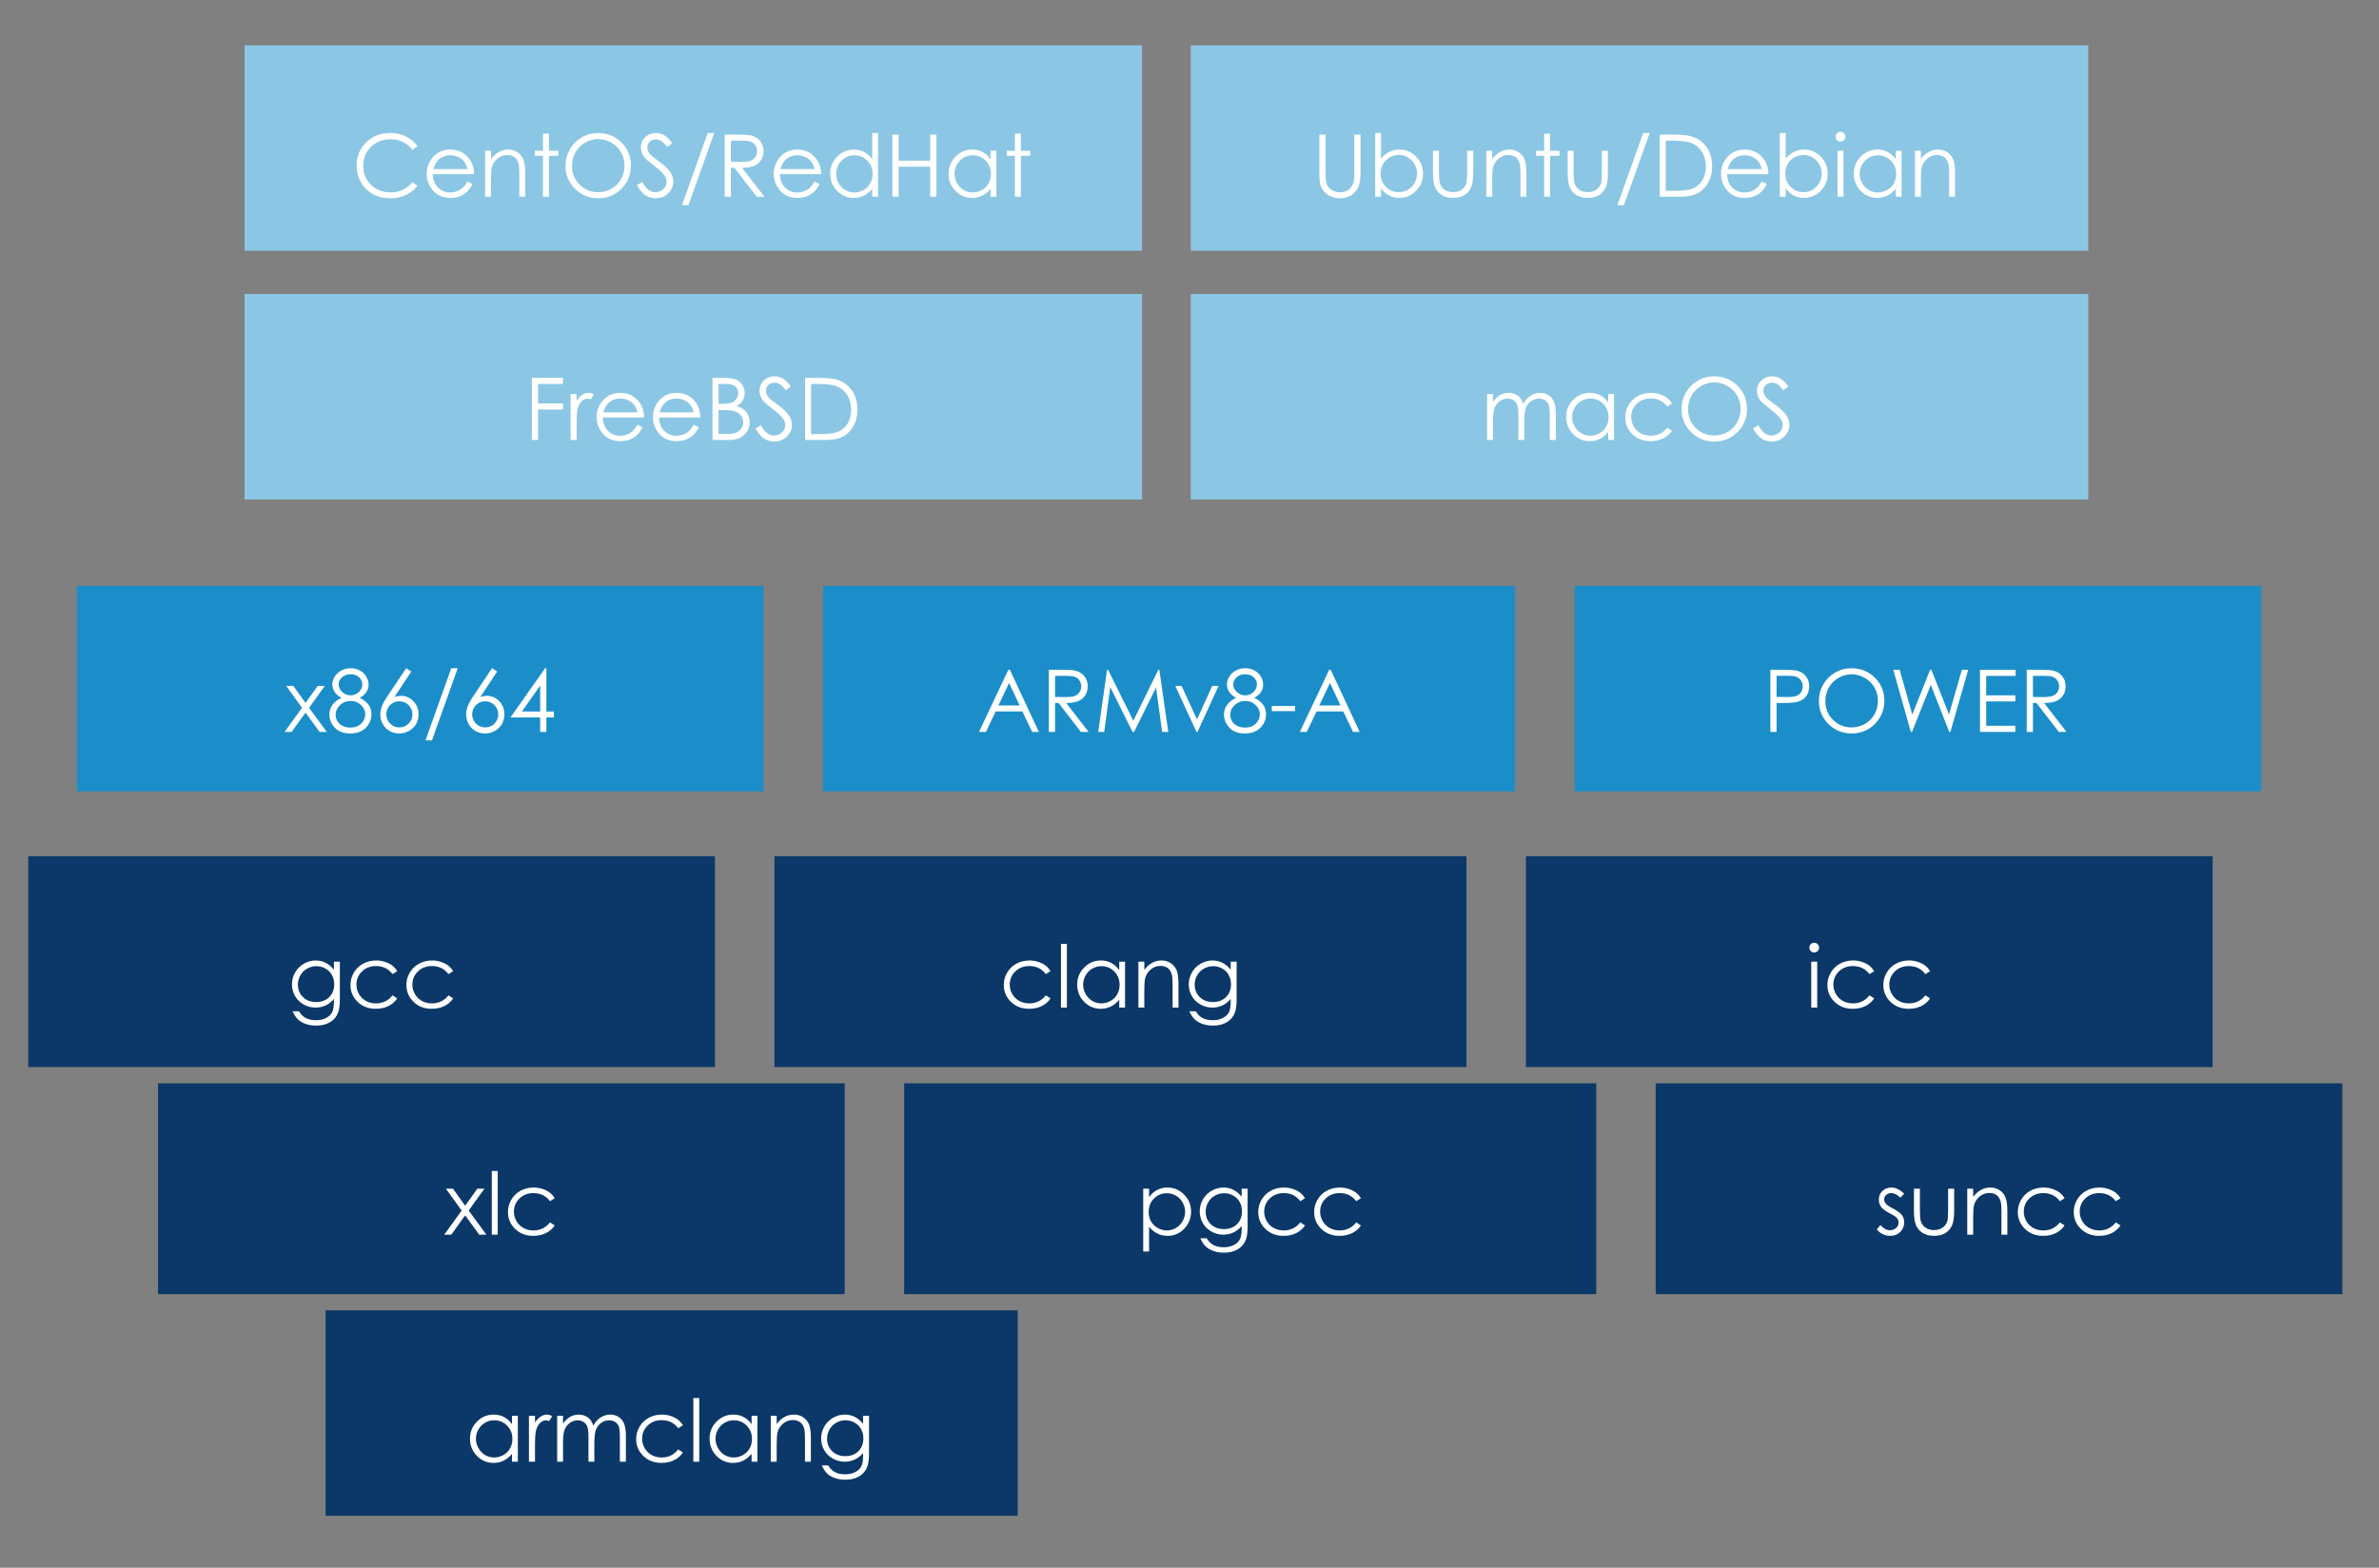 <?xml version="1.0" encoding="UTF-8" standalone="no"?>
<svg
   xmlns:dc="http://purl.org/dc/elements/1.1/"
   xmlns:cc="http://creativecommons.org/ns#"
   xmlns:rdf="http://www.w3.org/1999/02/22-rdf-syntax-ns#"
   xmlns:svg="http://www.w3.org/2000/svg"
   xmlns="http://www.w3.org/2000/svg"
   xmlns:sodipodi="http://sodipodi.sourceforge.net/DTD/sodipodi-0.dtd"
   xmlns:inkscape="http://www.inkscape.org/namespaces/inkscape"
   sodipodi:docname="support2.svg"
   inkscape:version="1.0 (4035a4fb49, 2020-05-01)"
   id="svg8"
   version="1.1"
   viewBox="0 0 440 290"
   height="290mm"
   width="440mm">
  <rect x="0" y="0" width="440" height="290" fill="#808080" stroke="none"/>
  <defs
     id="defs2">
    <clipPath
       id="clip0">
      <rect
         x="17"
         y="15"
         width="1105"
         height="874"
         id="rect833" />
    </clipPath>
    <clipPath
       id="clip0-5">
      <rect
         id="rect1455"
         height="386"
         width="526"
         y="35"
         x="689" />
    </clipPath>
    <clipPath
       id="clip0-4">
      <rect
         id="rect1690"
         height="386"
         width="526"
         y="35"
         x="689" />
    </clipPath>
    <clipPath
       id="clip0-7">
      <rect
         id="rect2160"
         height="386"
         width="526"
         y="35"
         x="689" />
    </clipPath>
    <clipPath
       id="clip0-3">
      <rect
         id="rect2771"
         height="386"
         width="526"
         y="35"
         x="689" />
    </clipPath>
  </defs>
  <sodipodi:namedview
     inkscape:window-maximized="1"
     inkscape:window-y="2149"
     inkscape:window-x="-11"
     inkscape:window-height="2066"
     inkscape:window-width="3840"
     showgrid="false"
     inkscape:document-rotation="0"
     inkscape:current-layer="layer1"
     inkscape:document-units="mm"
     inkscape:cy="1668.3493"
     inkscape:cx="602.53175"
     inkscape:zoom="0.35"
     inkscape:pageshadow="2"
     inkscape:pageopacity="0.0"
     borderopacity="1.0"
     bordercolor="#666666"
     pagecolor="#ffffff"
     id="base" />
  <g
     id="layer1"
     inkscape:groupmode="layer"
     inkscape:label="Layer 1">
    <path
       d="m 14.226,108.387 h 127 v 38 h -127 z"
       style="fill:#1b8ec9;stroke-width:1"
       id="rect1560" />
    <path
       d="m 52.944,126.887 h 1.312 l 2.25,3.148 2.25,-3.148 h 1.312 l -2.906,4.039 3.273,4.461 h -1.328 l -2.602,-3.57 -2.562,3.57 h -1.305 l 3.219,-4.461 z"
       style="font-weight:400;font-size:16px;font-family:'Century Gothic', 'Century Gothic_MSFontService', sans-serif;fill:#ffffff;stroke-width:1"
       id="path1684" />
    <path
       d="m 66.53,129.082 q 1.164,0.578 1.664,1.32 0.508,0.742 0.508,1.688 0,1.328 -0.867,2.344 -1.062,1.242 -3.039,1.242 -1.906,0 -2.891,-1.086 -0.984,-1.094 -0.984,-2.406 0,-0.961 0.516,-1.727 0.516,-0.773 1.719,-1.375 -0.844,-0.438 -1.266,-1.086 -0.422,-0.648 -0.422,-1.391 0,-0.75 0.445,-1.461 0.453,-0.719 1.242,-1.125 0.797,-0.414 1.719,-0.414 0.898,0 1.664,0.414 0.766,0.414 1.195,1.125 0.438,0.711 0.438,1.492 0,0.781 -0.414,1.391 -0.406,0.609 -1.227,1.055 z m -1.711,-4.359 q -0.945,0 -1.57,0.562 -0.617,0.555 -0.617,1.328 0,0.766 0.664,1.391 0.672,0.617 1.562,0.617 0.57,0 1.078,-0.281 0.508,-0.281 0.789,-0.766 0.289,-0.492 0.289,-0.984 0,-0.695 -0.563,-1.281 -0.562,-0.586 -1.633,-0.586 z m 0.055,4.938 q -1.188,0 -1.992,0.773 -0.805,0.766 -0.805,1.789 0,0.633 0.344,1.195 0.344,0.562 0.961,0.867 0.617,0.305 1.43,0.305 1.258,0 2,-0.742 0.742,-0.742 0.742,-1.734 0,-0.961 -0.789,-1.703 -0.781,-0.75 -1.891,-0.75 z"
       style="font-weight:400;font-size:16px;font-family:'Century Gothic', 'Century Gothic_MSFontService', sans-serif;fill:#ffffff;stroke-width:1"
       id="path1686" />
    <path
       d="m 75.124,123.606 0.945,0.617 -3.102,4.703 q 0.625,-0.211 1.172,-0.211 1.367,0 2.32,0.992 0.953,0.984 0.953,2.43 0,0.992 -0.461,1.797 -0.461,0.797 -1.312,1.273 -0.844,0.469 -1.82,0.469 -0.945,0 -1.758,-0.453 -0.805,-0.461 -1.266,-1.289 -0.461,-0.828 -0.461,-1.773 0,-0.703 0.281,-1.477 0.289,-0.781 1.023,-1.875 z m -1.258,6.117 q -1,0 -1.711,0.711 -0.703,0.703 -0.703,1.711 0,1 0.703,1.711 0.711,0.703 1.711,0.703 1,0 1.703,-0.703 0.711,-0.711 0.711,-1.711 0,-1.008 -0.711,-1.711 -0.703,-0.711 -1.703,-0.711 z"
       style="font-weight:400;font-size:16px;font-family:'Century Gothic', 'Century Gothic_MSFontService', sans-serif;fill:#ffffff;stroke-width:1"
       id="path1688" />
    <path
       d="m 84.663,123.606 -4.773,13.344 h -1.195 l 4.766,-13.344 z"
       style="font-weight:400;font-size:16px;font-family:'Century Gothic', 'Century Gothic_MSFontService', sans-serif;fill:#ffffff;stroke-width:1"
       id="path1690" />
    <path
       d="m 90.999,123.606 0.945,0.617 -3.102,4.703 q 0.625,-0.211 1.172,-0.211 1.367,0 2.32,0.992 0.953,0.984 0.953,2.43 0,0.992 -0.461,1.797 -0.461,0.797 -1.312,1.273 -0.844,0.469 -1.82,0.469 -0.945,0 -1.758,-0.453 -0.805,-0.461 -1.266,-1.289 -0.461,-0.828 -0.461,-1.773 0,-0.703 0.281,-1.477 0.289,-0.781 1.023,-1.875 z m -1.258,6.117 q -1,0 -1.711,0.711 -0.703,0.703 -0.703,1.711 0,1 0.703,1.711 0.711,0.703 1.711,0.703 1,0 1.703,-0.703 0.711,-0.711 0.711,-1.711 0,-1.008 -0.711,-1.711 -0.703,-0.711 -1.703,-0.711 z"
       style="font-weight:400;font-size:16px;font-family:'Century Gothic', 'Century Gothic_MSFontService', sans-serif;fill:#ffffff;stroke-width:1"
       id="path1692" />
    <path
       d="m 100.819,123.606 h 0.234 v 8.008 h 1.391 v 1.102 h -1.391 v 2.672 h -1.148 v -2.672 h -5.492 z m -0.914,8.008 v -4.789 l -3.383,4.789 z"
       style="font-weight:400;font-size:16px;font-family:'Century Gothic', 'Century Gothic_MSFontService', sans-serif;fill:#ffffff;stroke-width:1"
       id="path1694" />
    <path
       d="m 152.226,108.387 h 128 v 38 h -128 z"
       style="fill:#1b8ec9;stroke-width:1"
       id="rect1564" />
    <path
       d="m 186.775,123.895 5.359,11.492 h -1.234 l -1.805,-3.781 h -4.953 l -1.797,3.781 H 181.064 l 5.43,-11.492 z m -0.141,2.438 -1.977,4.164 h 3.93 z"
       style="font-weight:400;font-size:16px;font-family:'Century Gothic', 'Century Gothic_MSFontService', sans-serif;fill:#ffffff;stroke-width:1"
       id="path1698" />
    <path
       d="m 193.986,123.895 h 2.289 q 1.914,0 2.594,0.156 1.023,0.234 1.664,1.008 0.641,0.766 0.641,1.891 0,0.938 -0.445,1.648 -0.438,0.711 -1.258,1.078 -0.82,0.359 -2.266,0.367 l 4.133,5.344 h -1.422 l -4.125,-5.344 h -0.656 v 5.344 h -1.148 z m 1.148,1.125 v 3.906 l 1.977,0.016 q 1.148,0 1.695,-0.219 0.555,-0.219 0.859,-0.695 0.312,-0.484 0.312,-1.078 0,-0.578 -0.312,-1.047 -0.312,-0.477 -0.82,-0.68 -0.508,-0.203 -1.688,-0.203 z"
       style="font-weight:400;font-size:16px;font-family:'Century Gothic', 'Century Gothic_MSFontService', sans-serif;fill:#ffffff;stroke-width:1"
       id="path1700" />
    <path
       d="m 203.119,135.387 1.633,-11.492 h 0.188 l 4.672,9.43 4.625,-9.43 h 0.188 l 1.648,11.492 H 214.939 l -1.125,-8.219 -4.062,8.219 h -0.289 l -4.117,-8.281 -1.117,8.281 z"
       style="font-weight:400;font-size:16px;font-family:'Century Gothic', 'Century Gothic_MSFontService', sans-serif;fill:#ffffff;stroke-width:1"
       id="path1702" />
    <path
       d="m 217.376,126.887 h 1.164 l 2.844,6.188 2.82,-6.188 h 1.172 l -3.891,8.5 h -0.195 z"
       style="font-weight:400;font-size:16px;font-family:'Century Gothic', 'Century Gothic_MSFontService', sans-serif;fill:#ffffff;stroke-width:1"
       id="path1704" />
    <path
       d="m 231.986,129.082 q 1.164,0.578 1.664,1.32 0.508,0.742 0.508,1.688 0,1.328 -0.867,2.344 -1.062,1.242 -3.039,1.242 -1.906,0 -2.891,-1.086 -0.984,-1.094 -0.984,-2.406 0,-0.961 0.516,-1.727 0.516,-0.773 1.719,-1.375 -0.844,-0.438 -1.266,-1.086 -0.422,-0.648 -0.422,-1.391 0,-0.75 0.445,-1.461 0.453,-0.719 1.242,-1.125 0.797,-0.414 1.719,-0.414 0.898,0 1.664,0.414 0.766,0.414 1.195,1.125 0.438,0.711 0.438,1.492 0,0.781 -0.414,1.391 -0.406,0.609 -1.227,1.055 z m -1.711,-4.359 q -0.945,0 -1.57,0.562 -0.617,0.555 -0.617,1.328 0,0.766 0.664,1.391 0.672,0.617 1.562,0.617 0.57,0 1.078,-0.281 0.508,-0.281 0.789,-0.766 0.289,-0.492 0.289,-0.984 0,-0.695 -0.562,-1.281 -0.562,-0.586 -1.633,-0.586 z m 0.055,4.938 q -1.188,0 -1.992,0.773 -0.805,0.766 -0.805,1.789 0,0.633 0.344,1.195 0.344,0.562 0.961,0.867 0.617,0.305 1.43,0.305 1.258,0 2,-0.742 0.742,-0.742 0.742,-1.734 0,-0.961 -0.789,-1.703 -0.781,-0.75 -1.891,-0.75 z"
       style="font-weight:400;font-size:16px;font-family:'Century Gothic', 'Century Gothic_MSFontService', sans-serif;fill:#ffffff;stroke-width:1"
       id="path1706" />
    <path
       d="m 235.22,130.59 h 4.297 v 0.953 h -4.297 z"
       style="font-weight:400;font-size:16px;font-family:'Century Gothic', 'Century Gothic_MSFontService', sans-serif;fill:#ffffff;stroke-width:1"
       id="path1708" />
    <path
       d="m 246.119,123.895 5.359,11.492 h -1.234 l -1.805,-3.781 h -4.953 l -1.797,3.781 h -1.281 l 5.43,-11.492 z m -0.141,2.438 -1.977,4.164 h 3.93 z"
       style="font-weight:400;font-size:16px;font-family:'Century Gothic', 'Century Gothic_MSFontService', sans-serif;fill:#ffffff;stroke-width:1"
       id="path1710" />
    <path
       d="m 291.226,108.387 h 127 v 38 h -127 z"
       style="fill:#1b8ec9;stroke-width:1"
       id="rect1568" />
    <path
       d="m 327.433,123.895 h 2.289 q 1.969,0 2.656,0.172 0.984,0.242 1.609,1 0.625,0.75 0.625,1.891 0,1.148 -0.609,1.898 -0.609,0.742 -1.68,1 -0.781,0.188 -2.922,0.188 h -0.82 v 5.344 h -1.148 z m 1.148,1.117 v 3.906 l 1.945,0.023 q 1.18,0 1.727,-0.211 0.547,-0.219 0.859,-0.695 0.312,-0.484 0.312,-1.078 0,-0.578 -0.312,-1.055 -0.312,-0.484 -0.828,-0.688 -0.508,-0.203 -1.672,-0.203 z"
       style="font-weight:400;font-size:16px;font-family:'Century Gothic', 'Century Gothic_MSFontService', sans-serif;fill:#ffffff;stroke-width:1"
       id="path1714" />
    <path
       d="m 342.386,123.606 q 2.609,0 4.367,1.742 1.758,1.742 1.758,4.289 0,2.523 -1.758,4.281 -1.75,1.758 -4.273,1.758 -2.555,0 -4.312,-1.75 -1.758,-1.75 -1.758,-4.234 0,-1.656 0.797,-3.07 0.805,-1.414 2.188,-2.211 1.383,-0.805 2.992,-0.805 z m 0.055,1.125 q -1.273,0 -2.414,0.664 -1.141,0.664 -1.781,1.789 -0.641,1.125 -0.641,2.508 0,2.047 1.414,3.461 1.422,1.406 3.422,1.406 1.336,0 2.469,-0.648 1.141,-0.648 1.773,-1.773 0.641,-1.125 0.641,-2.5 0,-1.367 -0.641,-2.469 -0.633,-1.109 -1.789,-1.773 -1.156,-0.664 -2.453,-0.664 z"
       style="font-weight:400;font-size:16px;font-family:'Century Gothic', 'Century Gothic_MSFontService', sans-serif;fill:#ffffff;stroke-width:1"
       id="path1716" />
    <path
       d="m 350.167,123.895 h 1.18 l 2.336,8.281 3.297,-8.281 h 0.234 l 3.258,8.281 2.383,-8.281 h 1.172 l -3.297,11.492 h -0.219 l -3.406,-8.695 -3.477,8.695 h -0.219 z"
       style="font-weight:400;font-size:16px;font-family:'Century Gothic', 'Century Gothic_MSFontService', sans-serif;fill:#ffffff;stroke-width:1"
       id="path1718" />
    <path
       d="m 366.198,123.895 h 6.586 v 1.133 h -5.438 v 3.594 h 5.391 v 1.125 h -5.391 v 4.508 h 5.391 v 1.133 h -6.539 z"
       style="font-weight:400;font-size:16px;font-family:'Century Gothic', 'Century Gothic_MSFontService', sans-serif;fill:#ffffff;stroke-width:1"
       id="path1720" />
    <path
       d="m 374.847,123.895 h 2.289 q 1.914,0 2.594,0.156 1.023,0.234 1.664,1.008 0.641,0.766 0.641,1.891 0,0.938 -0.445,1.648 -0.438,0.711 -1.258,1.078 -0.82,0.359 -2.266,0.367 l 4.133,5.344 h -1.422 l -4.125,-5.344 h -0.656 v 5.344 h -1.148 z m 1.148,1.125 v 3.906 l 1.977,0.016 q 1.148,0 1.695,-0.219 0.555,-0.219 0.859,-0.695 0.312,-0.484 0.312,-1.078 0,-0.578 -0.312,-1.047 -0.312,-0.477 -0.82,-0.68 -0.508,-0.203 -1.687,-0.203 z"
       style="font-weight:400;font-size:16px;font-family:'Century Gothic', 'Century Gothic_MSFontService', sans-serif;fill:#ffffff;stroke-width:1"
       id="path1722" />
    <path
       d="M 5.226,158.387 H 132.226 v 39 H 5.226 Z"
       style="fill:#0b3868;stroke-width:1"
       id="rect1572" />
    <path
       d="m 61.757,177.887 h 1.102 v 6.773 q 0,1.789 -0.313,2.617 -0.43,1.172 -1.492,1.805 -1.062,0.633 -2.555,0.633 -1.094,0 -1.969,-0.312 -0.867,-0.305 -1.414,-0.828 -0.547,-0.516 -1.008,-1.516 h 1.188 q 0.484,0.844 1.25,1.25 0.766,0.406 1.898,0.406 1.117,0 1.883,-0.422 0.773,-0.414 1.102,-1.047 0.328,-0.633 0.328,-2.039 v -0.438 q -0.617,0.781 -1.508,1.203 -0.891,0.414 -1.891,0.414 -1.172,0 -2.203,-0.578 -1.031,-0.586 -1.594,-1.57 -0.562,-0.984 -0.562,-2.164 0,-1.18 0.586,-2.195 0.586,-1.023 1.617,-1.617 1.039,-0.594 2.188,-0.594 0.953,0 1.773,0.398 0.828,0.391 1.594,1.297 z m -3.227,0.836 q -0.93,0 -1.727,0.453 -0.797,0.445 -1.25,1.242 -0.453,0.789 -0.453,1.711 0,1.398 0.938,2.312 0.938,0.914 2.43,0.914 1.508,0 2.422,-0.906 0.922,-0.906 0.922,-2.383 0,-0.961 -0.422,-1.711 -0.422,-0.758 -1.195,-1.195 -0.773,-0.438 -1.664,-0.438 z"
       style="font-weight:400;font-size:16px;font-family:'Century Gothic', 'Century Gothic_MSFontService', sans-serif;fill:#ffffff;stroke-width:1"
       id="path1726" />
    <path
       d="m 73.468,179.653 -0.867,0.539 q -1.125,-1.492 -3.07,-1.492 -1.555,0 -2.586,1 -1.023,1 -1.023,2.43 0,0.93 0.469,1.75 0.477,0.82 1.297,1.273 0.828,0.453 1.852,0.453 1.875,0 3.063,-1.492 l 0.867,0.57 q -0.609,0.914 -1.641,1.422 -1.023,0.5 -2.336,0.5 -2.016,0 -3.344,-1.281 -1.328,-1.281 -1.328,-3.117 0,-1.234 0.617,-2.289 0.625,-1.062 1.711,-1.656 1.086,-0.594 2.43,-0.594 0.844,0 1.625,0.258 0.789,0.258 1.336,0.672 0.547,0.414 0.93,1.055 z"
       style="font-weight:400;font-size:16px;font-family:'Century Gothic', 'Century Gothic_MSFontService', sans-serif;fill:#ffffff;stroke-width:1"
       id="path1728" />
    <path
       d="m 83.812,179.653 -0.867,0.539 q -1.125,-1.492 -3.07,-1.492 -1.555,0 -2.586,1 -1.023,1 -1.023,2.43 0,0.93 0.469,1.75 0.477,0.82 1.297,1.273 0.828,0.453 1.852,0.453 1.875,0 3.062,-1.492 l 0.867,0.57 q -0.609,0.914 -1.641,1.422 -1.023,0.5 -2.336,0.5 -2.016,0 -3.344,-1.281 -1.328,-1.281 -1.328,-3.117 0,-1.234 0.617,-2.289 0.625,-1.062 1.711,-1.656 1.086,-0.594 2.43,-0.594 0.844,0 1.625,0.258 0.789,0.258 1.336,0.672 0.547,0.414 0.93,1.055 z"
       style="font-weight:400;font-size:16px;font-family:'Century Gothic', 'Century Gothic_MSFontService', sans-serif;fill:#ffffff;stroke-width:1"
       id="path1730" />
    <path
       d="m 143.226,158.387 h 128 v 39 H 143.226 Z"
       style="fill:#0b3868;stroke-width:1"
       id="rect1576" />
    <path
       d="m 194.298,179.653 -0.867,0.539 q -1.125,-1.492 -3.07,-1.492 -1.555,0 -2.586,1 -1.023,1 -1.023,2.43 0,0.93 0.469,1.75 0.477,0.82 1.297,1.273 0.828,0.453 1.852,0.453 1.875,0 3.062,-1.492 l 0.867,0.57 q -0.609,0.914 -1.641,1.422 -1.023,0.5 -2.336,0.5 -2.016,0 -3.344,-1.281 -1.328,-1.281 -1.328,-3.117 0,-1.234 0.617,-2.289 0.625,-1.062 1.711,-1.656 1.086,-0.594 2.43,-0.594 0.844,0 1.625,0.258 0.789,0.258 1.336,0.672 0.547,0.414 0.93,1.055 z"
       style="font-weight:400;font-size:16px;font-family:'Century Gothic', 'Century Gothic_MSFontService', sans-serif;fill:#ffffff;stroke-width:1"
       id="path1734" />
    <path
       d="m 196.228,174.606 h 1.094 v 11.781 h -1.094 z"
       style="font-weight:400;font-size:16px;font-family:'Century Gothic', 'Century Gothic_MSFontService', sans-serif;fill:#ffffff;stroke-width:1"
       id="path1736" />
    <path
       d="m 208.079,177.887 v 8.5 h -1.078 v -1.461 q -0.688,0.836 -1.547,1.258 -0.852,0.422 -1.867,0.422 -1.805,0 -3.086,-1.305 -1.273,-1.312 -1.273,-3.188 0,-1.836 1.289,-3.141 1.289,-1.305 3.102,-1.305 1.047,0 1.891,0.445 0.852,0.445 1.492,1.336 v -1.562 z m -4.375,0.836 q -0.914,0 -1.688,0.453 -0.773,0.445 -1.234,1.258 -0.453,0.812 -0.453,1.719 0,0.898 0.461,1.719 0.461,0.82 1.234,1.281 0.781,0.453 1.672,0.453 0.898,0 1.703,-0.453 0.805,-0.453 1.234,-1.227 0.438,-0.773 0.438,-1.742 0,-1.477 -0.977,-2.469 -0.969,-0.992 -2.391,-0.992 z"
       style="font-weight:400;font-size:16px;font-family:'Century Gothic', 'Century Gothic_MSFontService', sans-serif;fill:#ffffff;stroke-width:1"
       id="path1738" />
    <path
       d="m 210.548,177.887 h 1.094 v 1.523 q 0.656,-0.875 1.453,-1.305 0.797,-0.438 1.734,-0.438 0.953,0 1.688,0.484 0.742,0.484 1.094,1.305 0.352,0.82 0.352,2.555 v 4.375 h -1.086 v -4.055 q 0,-1.469 -0.125,-1.961 -0.195,-0.844 -0.734,-1.266 -0.539,-0.43 -1.406,-0.43 -0.992,0 -1.781,0.656 -0.781,0.656 -1.031,1.625 -0.156,0.633 -0.156,2.312 v 3.117 h -1.094 z"
       style="font-weight:400;font-size:16px;font-family:'Century Gothic', 'Century Gothic_MSFontService', sans-serif;fill:#ffffff;stroke-width:1"
       id="path1740" />
    <path
       d="m 227.618,177.887 h 1.102 v 6.773 q 0,1.789 -0.312,2.617 -0.43,1.172 -1.492,1.805 -1.062,0.633 -2.555,0.633 -1.094,0 -1.969,-0.312 -0.867,-0.305 -1.414,-0.828 -0.547,-0.516 -1.008,-1.516 h 1.188 q 0.484,0.844 1.25,1.25 0.766,0.406 1.898,0.406 1.117,0 1.883,-0.422 0.773,-0.414 1.102,-1.047 0.328,-0.633 0.328,-2.039 v -0.438 q -0.617,0.781 -1.508,1.203 -0.891,0.414 -1.891,0.414 -1.172,0 -2.203,-0.578 -1.031,-0.586 -1.594,-1.57 -0.562,-0.984 -0.562,-2.164 0,-1.18 0.586,-2.195 0.586,-1.023 1.617,-1.617 1.039,-0.594 2.188,-0.594 0.953,0 1.773,0.398 0.828,0.391 1.594,1.297 z m -3.227,0.836 q -0.93,0 -1.727,0.453 -0.797,0.445 -1.25,1.242 -0.453,0.789 -0.453,1.711 0,1.398 0.938,2.312 0.938,0.914 2.43,0.914 1.508,0 2.422,-0.906 0.922,-0.906 0.922,-2.383 0,-0.961 -0.422,-1.711 -0.422,-0.758 -1.195,-1.195 -0.773,-0.438 -1.664,-0.438 z"
       style="font-weight:400;font-size:16px;font-family:'Century Gothic', 'Century Gothic_MSFontService', sans-serif;fill:#ffffff;stroke-width:1"
       id="path1742" />
    <path
       d="m 282.226,158.387 h 127 v 39 h -127 z"
       style="fill:#0b3868;stroke-width:1"
       id="rect1580" />
    <path
       d="m 335.542,174.387 q 0.375,0 0.641,0.266 0.266,0.266 0.266,0.641 0,0.367 -0.266,0.633 -0.266,0.266 -0.641,0.266 -0.367,0 -0.633,-0.266 -0.266,-0.266 -0.266,-0.633 0,-0.375 0.266,-0.641 0.266,-0.266 0.633,-0.266 z m -0.547,3.5 h 1.102 v 8.5 h -1.102 z"
       style="font-weight:400;font-size:16px;font-family:'Century Gothic', 'Century Gothic_MSFontService', sans-serif;fill:#ffffff;stroke-width:1"
       id="path1746" />
    <path
       d="m 346.628,179.653 -0.867,0.539 q -1.125,-1.492 -3.07,-1.492 -1.555,0 -2.586,1 -1.023,1 -1.023,2.43 0,0.93 0.469,1.75 0.477,0.82 1.297,1.273 0.828,0.453 1.852,0.453 1.875,0 3.062,-1.492 l 0.867,0.57 q -0.609,0.914 -1.641,1.422 -1.023,0.5 -2.336,0.5 -2.016,0 -3.344,-1.281 -1.328,-1.281 -1.328,-3.117 0,-1.234 0.617,-2.289 0.625,-1.062 1.711,-1.656 1.086,-0.594 2.43,-0.594 0.844,0 1.625,0.258 0.789,0.258 1.336,0.672 0.547,0.414 0.93,1.055 z"
       style="font-weight:400;font-size:16px;font-family:'Century Gothic', 'Century Gothic_MSFontService', sans-serif;fill:#ffffff;stroke-width:1"
       id="path1748" />
    <path
       d="m 356.971,179.653 -0.867,0.539 q -1.125,-1.492 -3.07,-1.492 -1.555,0 -2.586,1 -1.023,1 -1.023,2.43 0,0.93 0.469,1.75 0.477,0.82 1.297,1.273 0.828,0.453 1.852,0.453 1.875,0 3.062,-1.492 l 0.867,0.57 q -0.609,0.914 -1.641,1.422 -1.023,0.5 -2.336,0.5 -2.016,0 -3.344,-1.281 -1.328,-1.281 -1.328,-3.117 0,-1.234 0.617,-2.289 0.625,-1.062 1.711,-1.656 1.086,-0.594 2.43,-0.594 0.844,0 1.625,0.258 0.789,0.258 1.336,0.672 0.547,0.414 0.93,1.055 z"
       style="font-weight:400;font-size:16px;font-family:'Century Gothic', 'Century Gothic_MSFontService', sans-serif;fill:#ffffff;stroke-width:1"
       id="path1750" />
    <path
       d="m 29.226,200.387 h 127 v 39 h -127 z"
       style="fill:#0b3868;stroke-width:1"
       id="rect1584" />
    <path
       d="m 82.468,219.887 h 1.312 l 2.25,3.148 2.25,-3.148 h 1.312 l -2.906,4.039 3.273,4.461 h -1.328 l -2.602,-3.57 -2.562,3.57 H 82.163 l 3.219,-4.461 z"
       style="font-weight:400;font-size:16px;font-family:'Century Gothic', 'Century Gothic_MSFontService', sans-serif;fill:#ffffff;stroke-width:1"
       id="path1754" />
    <path
       d="m 90.96,216.606 h 1.094 v 11.781 h -1.094 z"
       style="font-weight:400;font-size:16px;font-family:'Century Gothic', 'Century Gothic_MSFontService', sans-serif;fill:#ffffff;stroke-width:1"
       id="path1756" />
    <path
       d="m 102.593,221.653 -0.867,0.539 q -1.125,-1.492 -3.07,-1.492 -1.555,0 -2.586,1 -1.023,1 -1.023,2.43 0,0.93 0.469,1.75 0.477,0.82 1.297,1.273 0.828,0.453 1.852,0.453 1.875,0 3.062,-1.492 l 0.867,0.57 q -0.609,0.914 -1.641,1.422 -1.023,0.5 -2.336,0.5 -2.016,0 -3.344,-1.281 -1.328,-1.281 -1.328,-3.117 0,-1.234 0.617,-2.289 0.625,-1.062 1.711,-1.656 1.086,-0.594 2.43,-0.594 0.844,0 1.625,0.258 0.789,0.258 1.336,0.672 0.547,0.414 0.93,1.055 z"
       style="font-weight:400;font-size:16px;font-family:'Century Gothic', 'Century Gothic_MSFontService', sans-serif;fill:#ffffff;stroke-width:1"
       id="path1758" />
    <path
       d="m 167.226,200.387 h 128 v 39 H 167.226 Z"
       style="fill:#0b3868;stroke-width:1"
       id="rect1588" />
    <path
       d="m 211.439,219.887 h 1.086 v 1.562 q 0.648,-0.891 1.492,-1.336 0.844,-0.445 1.883,-0.445 1.812,0 3.102,1.305 1.289,1.305 1.289,3.141 0,1.875 -1.281,3.188 -1.273,1.305 -3.078,1.305 -1.016,0 -1.867,-0.422 -0.852,-0.422 -1.539,-1.258 v 4.57 h -1.086 z m 4.375,0.836 q -1.422,0 -2.398,0.992 -0.969,0.992 -0.969,2.469 0,0.969 0.43,1.742 0.438,0.773 1.242,1.227 0.812,0.453 1.711,0.453 0.883,0 1.656,-0.453 0.781,-0.461 1.242,-1.281 0.461,-0.82 0.461,-1.719 0,-0.906 -0.461,-1.719 -0.453,-0.812 -1.227,-1.258 -0.773,-0.453 -1.688,-0.453 z"
       style="font-weight:400;font-size:16px;font-family:'Century Gothic', 'Century Gothic_MSFontService', sans-serif;fill:#ffffff;stroke-width:1"
       id="path1762" />
    <path
       d="m 229.65,219.887 h 1.102 v 6.773 q 0,1.789 -0.312,2.617 -0.43,1.172 -1.492,1.805 -1.062,0.633 -2.555,0.633 -1.094,0 -1.969,-0.312 -0.867,-0.305 -1.414,-0.828 -0.547,-0.516 -1.008,-1.516 h 1.188 q 0.484,0.844 1.25,1.25 0.766,0.406 1.898,0.406 1.117,0 1.883,-0.422 0.773,-0.414 1.102,-1.047 0.328,-0.633 0.328,-2.039 v -0.438 q -0.617,0.781 -1.508,1.203 -0.891,0.414 -1.891,0.414 -1.172,0 -2.203,-0.578 -1.031,-0.586 -1.594,-1.57 -0.562,-0.984 -0.562,-2.164 0,-1.18 0.586,-2.195 0.586,-1.023 1.617,-1.617 1.039,-0.594 2.188,-0.594 0.953,0 1.773,0.398 0.828,0.391 1.594,1.297 z m -3.227,0.836 q -0.93,0 -1.727,0.453 -0.797,0.445 -1.25,1.242 -0.453,0.789 -0.453,1.711 0,1.398 0.938,2.312 0.938,0.914 2.43,0.914 1.508,0 2.422,-0.906 0.922,-0.906 0.922,-2.383 0,-0.961 -0.422,-1.711 -0.422,-0.758 -1.195,-1.195 -0.773,-0.438 -1.664,-0.438 z"
       style="font-weight:400;font-size:16px;font-family:'Century Gothic', 'Century Gothic_MSFontService', sans-serif;fill:#ffffff;stroke-width:1"
       id="path1764" />
    <path
       d="m 241.36,221.653 -0.867,0.539 q -1.125,-1.492 -3.07,-1.492 -1.555,0 -2.586,1 -1.023,1 -1.023,2.43 0,0.93 0.469,1.75 0.477,0.82 1.297,1.273 0.828,0.453 1.852,0.453 1.875,0 3.062,-1.492 l 0.867,0.57 q -0.609,0.914 -1.641,1.422 -1.023,0.5 -2.336,0.5 -2.016,0 -3.344,-1.281 -1.328,-1.281 -1.328,-3.117 0,-1.234 0.617,-2.289 0.625,-1.062 1.711,-1.656 1.086,-0.594 2.43,-0.594 0.844,0 1.625,0.258 0.789,0.258 1.336,0.672 0.547,0.414 0.93,1.055 z"
       style="font-weight:400;font-size:16px;font-family:'Century Gothic', 'Century Gothic_MSFontService', sans-serif;fill:#ffffff;stroke-width:1"
       id="path1766" />
    <path
       d="m 251.704,221.653 -0.867,0.539 q -1.125,-1.492 -3.07,-1.492 -1.555,0 -2.586,1 -1.023,1 -1.023,2.43 0,0.93 0.469,1.75 0.477,0.82 1.297,1.273 0.828,0.453 1.852,0.453 1.875,0 3.062,-1.492 l 0.867,0.57 q -0.609,0.914 -1.641,1.422 -1.023,0.5 -2.336,0.5 -2.016,0 -3.344,-1.281 -1.328,-1.281 -1.328,-3.117 0,-1.234 0.617,-2.289 0.625,-1.062 1.711,-1.656 1.086,-0.594 2.43,-0.594 0.844,0 1.625,0.258 0.789,0.258 1.336,0.672 0.547,0.414 0.93,1.055 z"
       style="font-weight:400;font-size:16px;font-family:'Century Gothic', 'Century Gothic_MSFontService', sans-serif;fill:#ffffff;stroke-width:1"
       id="path1768" />
    <path
       d="m 306.226,200.387 h 127 v 39 h -127 z"
       style="fill:#0b3868;stroke-width:1"
       id="rect1592" />
    <path
       d="m 352.182,220.817 -0.703,0.727 q -0.875,-0.852 -1.711,-0.852 -0.531,0 -0.914,0.352 -0.375,0.352 -0.375,0.82 0,0.414 0.312,0.789 0.312,0.383 1.312,0.898 1.219,0.633 1.656,1.219 0.43,0.594 0.43,1.336 0,1.047 -0.734,1.773 -0.734,0.727 -1.836,0.727 -0.734,0 -1.406,-0.32 -0.664,-0.32 -1.102,-0.883 l 0.688,-0.781 q 0.836,0.945 1.773,0.945 0.656,0 1.117,-0.422 0.461,-0.422 0.461,-0.992 0,-0.469 -0.305,-0.836 -0.305,-0.359 -1.375,-0.906 -1.148,-0.594 -1.563,-1.172 -0.414,-0.578 -0.414,-1.32 0,-0.969 0.656,-1.609 0.664,-0.641 1.672,-0.641 1.172,0 2.359,1.148 z"
       style="font-weight:400;font-size:16px;font-family:'Century Gothic', 'Century Gothic_MSFontService', sans-serif;fill:#ffffff;stroke-width:1"
       id="path1772" />
    <path
       d="m 353.987,219.887 h 1.102 v 3.969 q 0,1.453 0.156,2 0.234,0.781 0.891,1.234 0.664,0.453 1.578,0.453 0.914,0 1.547,-0.438 0.641,-0.445 0.883,-1.164 0.164,-0.492 0.164,-2.086 v -3.969 h 1.117 v 4.172 q 0,1.758 -0.414,2.648 -0.406,0.891 -1.234,1.398 -0.82,0.5 -2.063,0.5 -1.242,0 -2.078,-0.5 -0.828,-0.508 -1.242,-1.406 -0.406,-0.906 -0.406,-2.719 z"
       style="font-weight:400;font-size:16px;font-family:'Century Gothic', 'Century Gothic_MSFontService', sans-serif;fill:#ffffff;stroke-width:1"
       id="path1774" />
    <path
       d="m 363.846,219.887 h 1.094 v 1.523 q 0.656,-0.875 1.453,-1.305 0.797,-0.438 1.734,-0.438 0.953,0 1.687,0.484 0.742,0.484 1.094,1.305 0.352,0.82 0.352,2.555 v 4.375 h -1.086 v -4.055 q 0,-1.469 -0.125,-1.961 -0.195,-0.844 -0.734,-1.266 -0.539,-0.43 -1.406,-0.43 -0.992,0 -1.781,0.656 -0.781,0.656 -1.031,1.625 -0.156,0.633 -0.156,2.312 v 3.117 h -1.094 z"
       style="font-weight:400;font-size:16px;font-family:'Century Gothic', 'Century Gothic_MSFontService', sans-serif;fill:#ffffff;stroke-width:1"
       id="path1776" />
    <path
       d="m 381.846,221.653 -0.867,0.539 q -1.125,-1.492 -3.07,-1.492 -1.555,0 -2.586,1 -1.023,1 -1.023,2.43 0,0.93 0.469,1.75 0.477,0.82 1.297,1.273 0.828,0.453 1.852,0.453 1.875,0 3.062,-1.492 l 0.867,0.57 q -0.609,0.914 -1.641,1.422 -1.023,0.5 -2.336,0.5 -2.016,0 -3.344,-1.281 -1.328,-1.281 -1.328,-3.117 0,-1.234 0.617,-2.289 0.625,-1.062 1.711,-1.656 1.086,-0.594 2.43,-0.594 0.844,0 1.625,0.258 0.789,0.258 1.336,0.672 0.547,0.414 0.93,1.055 z"
       style="font-weight:400;font-size:16px;font-family:'Century Gothic', 'Century Gothic_MSFontService', sans-serif;fill:#ffffff;stroke-width:1"
       id="path1778" />
    <path
       d="m 392.19,221.653 -0.867,0.539 q -1.125,-1.492 -3.07,-1.492 -1.555,0 -2.586,1 -1.023,1 -1.023,2.43 0,0.93 0.469,1.75 0.477,0.82 1.297,1.273 0.828,0.453 1.852,0.453 1.875,0 3.062,-1.492 l 0.867,0.57 q -0.609,0.914 -1.641,1.422 -1.023,0.5 -2.336,0.5 -2.016,0 -3.344,-1.281 -1.328,-1.281 -1.328,-3.117 0,-1.234 0.617,-2.289 0.625,-1.062 1.711,-1.656 1.086,-0.594 2.43,-0.594 0.844,0 1.625,0.258 0.789,0.258 1.336,0.672 0.547,0.414 0.93,1.055 z"
       style="font-weight:400;font-size:16px;font-family:'Century Gothic', 'Century Gothic_MSFontService', sans-serif;fill:#ffffff;stroke-width:1"
       id="path1780" />
    <path
       d="m 60.226,242.387 h 128 v 38 h -128 z"
       style="fill:#0b3868;stroke-width:1"
       id="rect1596" />
    <path
       d="m 95.775,261.887 v 8.5 h -1.078 v -1.461 q -0.688,0.836 -1.547,1.258 -0.852,0.422 -1.867,0.422 -1.805,0 -3.086,-1.305 -1.273,-1.312 -1.273,-3.188 0,-1.836 1.289,-3.141 1.289,-1.305 3.102,-1.305 1.047,0 1.891,0.445 0.852,0.445 1.492,1.336 v -1.562 z m -4.375,0.836 q -0.914,0 -1.688,0.453 -0.773,0.445 -1.234,1.258 -0.453,0.812 -0.453,1.719 0,0.898 0.461,1.719 0.461,0.82 1.234,1.281 0.781,0.453 1.672,0.453 0.898,0 1.703,-0.453 0.805,-0.453 1.234,-1.227 0.438,-0.773 0.438,-1.742 0,-1.477 -0.977,-2.469 -0.969,-0.992 -2.391,-0.992 z"
       style="font-weight:400;font-size:16px;font-family:'Century Gothic', 'Century Gothic_MSFontService', sans-serif;fill:#ffffff;stroke-width:1"
       id="path1784" />
    <path
       d="m 97.829,261.887 h 1.117 v 1.242 q 0.5,-0.734 1.055,-1.094 0.555,-0.367 1.156,-0.367 0.453,0 0.969,0.289 l -0.57,0.922 q -0.344,-0.148 -0.578,-0.148 -0.547,0 -1.055,0.453 -0.508,0.445 -0.773,1.391 -0.203,0.727 -0.203,2.938 v 2.875 h -1.117 z"
       style="font-weight:400;font-size:16px;font-family:'Century Gothic', 'Century Gothic_MSFontService', sans-serif;fill:#ffffff;stroke-width:1"
       id="path1786" />
    <path
       d="m 103.048,261.887 h 1.086 v 1.469 q 0.57,-0.812 1.172,-1.188 0.828,-0.5 1.742,-0.5 0.617,0 1.172,0.242 0.555,0.242 0.906,0.648 0.352,0.398 0.609,1.148 0.547,-1 1.367,-1.516 0.82,-0.523 1.766,-0.523 0.883,0 1.555,0.445 0.68,0.445 1.008,1.242 0.328,0.797 0.328,2.391 v 4.641 h -1.117 v -4.641 q 0,-1.367 -0.195,-1.875 -0.195,-0.516 -0.672,-0.828 -0.469,-0.312 -1.125,-0.312 -0.797,0 -1.461,0.469 -0.656,0.469 -0.961,1.25 -0.305,0.781 -0.305,2.609 v 3.328 h -1.086 v -4.352 q 0,-1.539 -0.195,-2.086 -0.188,-0.555 -0.664,-0.883 -0.477,-0.336 -1.133,-0.336 -0.758,0 -1.422,0.461 -0.656,0.453 -0.977,1.227 -0.312,0.773 -0.312,2.367 v 3.602 h -1.086 z"
       style="font-weight:400;font-size:16px;font-family:'Century Gothic', 'Century Gothic_MSFontService', sans-serif;fill:#ffffff;stroke-width:1"
       id="path1788" />
    <path
       d="m 126.306,263.653 -0.867,0.539 q -1.125,-1.492 -3.07,-1.492 -1.555,0 -2.586,1 -1.023,1 -1.023,2.43 0,0.93 0.469,1.75 0.477,0.82 1.297,1.273 0.828,0.453 1.852,0.453 1.875,0 3.062,-1.492 l 0.867,0.57 q -0.609,0.914 -1.641,1.422 -1.023,0.5 -2.336,0.5 -2.016,0 -3.344,-1.281 -1.328,-1.281 -1.328,-3.117 0,-1.234 0.617,-2.289 0.625,-1.062 1.711,-1.656 1.086,-0.594 2.43,-0.594 0.844,0 1.625,0.258 0.789,0.258 1.336,0.672 0.547,0.414 0.93,1.055 z"
       style="font-weight:400;font-size:16px;font-family:'Century Gothic', 'Century Gothic_MSFontService', sans-serif;fill:#ffffff;stroke-width:1"
       id="path1790" />
    <path
       d="m 128.236,258.606 h 1.094 v 11.781 h -1.094 z"
       style="font-weight:400;font-size:16px;font-family:'Century Gothic', 'Century Gothic_MSFontService', sans-serif;fill:#ffffff;stroke-width:1"
       id="path1792" />
    <path
       d="m 140.087,261.887 v 8.5 h -1.078 v -1.461 q -0.688,0.836 -1.547,1.258 -0.852,0.422 -1.867,0.422 -1.805,0 -3.086,-1.305 -1.273,-1.312 -1.273,-3.188 0,-1.836 1.289,-3.141 1.289,-1.305 3.102,-1.305 1.047,0 1.891,0.445 0.852,0.445 1.492,1.336 v -1.562 z m -4.375,0.836 q -0.914,0 -1.688,0.453 -0.773,0.445 -1.234,1.258 -0.453,0.812 -0.453,1.719 0,0.898 0.461,1.719 0.461,0.82 1.234,1.281 0.781,0.453 1.672,0.453 0.898,0 1.703,-0.453 0.805,-0.453 1.234,-1.227 0.438,-0.773 0.438,-1.742 0,-1.477 -0.977,-2.469 -0.969,-0.992 -2.391,-0.992 z"
       style="font-weight:400;font-size:16px;font-family:'Century Gothic', 'Century Gothic_MSFontService', sans-serif;fill:#ffffff;stroke-width:1"
       id="path1794" />
    <path
       d="m 142.556,261.887 h 1.094 v 1.523 q 0.656,-0.875 1.453,-1.305 0.797,-0.438 1.734,-0.438 0.953,0 1.688,0.484 0.742,0.484 1.094,1.305 0.352,0.82 0.352,2.555 v 4.375 h -1.086 v -4.055 q 0,-1.469 -0.125,-1.961 -0.195,-0.844 -0.734,-1.266 -0.539,-0.43 -1.406,-0.43 -0.992,0 -1.781,0.656 -0.781,0.656 -1.031,1.625 -0.156,0.633 -0.156,2.312 v 3.117 h -1.094 z"
       style="font-weight:400;font-size:16px;font-family:'Century Gothic', 'Century Gothic_MSFontService', sans-serif;fill:#ffffff;stroke-width:1"
       id="path1796" />
    <path
       d="m 159.626,261.887 h 1.102 v 6.773 q 0,1.789 -0.312,2.617 -0.43,1.172 -1.492,1.805 -1.062,0.633 -2.555,0.633 -1.094,0 -1.969,-0.312 -0.867,-0.305 -1.414,-0.828 -0.547,-0.516 -1.008,-1.516 h 1.188 q 0.484,0.844 1.25,1.25 0.766,0.406 1.898,0.406 1.117,0 1.883,-0.422 0.773,-0.414 1.102,-1.047 0.328,-0.633 0.328,-2.039 v -0.438 q -0.617,0.781 -1.508,1.203 -0.891,0.414 -1.891,0.414 -1.172,0 -2.203,-0.578 -1.031,-0.586 -1.594,-1.57 -0.562,-0.984 -0.562,-2.164 0,-1.18 0.586,-2.195 0.586,-1.023 1.617,-1.617 1.039,-0.594 2.188,-0.594 0.953,0 1.773,0.398 0.828,0.391 1.594,1.297 z m -3.227,0.836 q -0.93,0 -1.727,0.453 -0.797,0.445 -1.25,1.242 -0.453,0.789 -0.453,1.711 0,1.398 0.938,2.312 0.938,0.914 2.43,0.914 1.508,0 2.422,-0.906 0.922,-0.906 0.922,-2.383 0,-0.961 -0.422,-1.711 -0.422,-0.758 -1.195,-1.195 -0.773,-0.438 -1.664,-0.438 z"
       style="font-weight:400;font-size:16px;font-family:'Century Gothic', 'Century Gothic_MSFontService', sans-serif;fill:#ffffff;stroke-width:1"
       id="path1798" />
    <path
       d="m 45.226,54.387 h 166 v 38 h -166 z"
       style="fill:#8bc7e4;stroke-width:1"
       id="rect1600" />
    <path
       d="m 98.373,69.895 h 5.758 v 1.133 h -4.617 v 3.594 h 4.617 v 1.133 h -4.617 v 5.633 h -1.141 z"
       style="font-weight:400;font-size:16px;font-family:'Century Gothic', 'Century Gothic_MSFontService', sans-serif;fill:#ffffff;stroke-width:1"
       id="path1802" />
    <path
       d="m 105.529,72.887 h 1.117 v 1.242 q 0.5,-0.734 1.055,-1.094 0.555,-0.367 1.156,-0.367 0.453,0 0.969,0.289 l -0.57,0.922 q -0.344,-0.148 -0.578,-0.148 -0.547,0 -1.055,0.453 -0.508,0.445 -0.773,1.391 -0.203,0.727 -0.203,2.938 v 2.875 h -1.117 z"
       style="font-weight:400;font-size:16px;font-family:'Century Gothic', 'Century Gothic_MSFontService', sans-serif;fill:#ffffff;stroke-width:1"
       id="path1804" />
    <path
       d="m 117.912,78.567 0.922,0.484 q -0.453,0.891 -1.047,1.438 -0.594,0.547 -1.336,0.836 -0.742,0.281 -1.68,0.281 -2.078,0 -3.25,-1.359 -1.172,-1.367 -1.172,-3.086 0,-1.617 0.992,-2.883 1.258,-1.609 3.367,-1.609 2.172,0 3.469,1.648 0.922,1.164 0.938,2.906 h -7.641 q 0.031,1.484 0.945,2.438 0.914,0.945 2.258,0.945 0.648,0 1.258,-0.227 0.617,-0.227 1.047,-0.602 0.43,-0.375 0.93,-1.211 z m 0,-2.289 q -0.219,-0.875 -0.641,-1.398 -0.414,-0.523 -1.102,-0.844 -0.688,-0.32 -1.445,-0.32 -1.25,0 -2.148,0.805 -0.656,0.586 -0.992,1.758 z"
       style="font-weight:400;font-size:16px;font-family:'Century Gothic', 'Century Gothic_MSFontService', sans-serif;fill:#ffffff;stroke-width:1"
       id="path1806" />
    <path
       d="m 128.318,78.567 0.922,0.484 q -0.453,0.891 -1.047,1.438 -0.594,0.547 -1.336,0.836 -0.742,0.281 -1.68,0.281 -2.078,0 -3.25,-1.359 -1.172,-1.367 -1.172,-3.086 0,-1.617 0.992,-2.883 1.258,-1.609 3.367,-1.609 2.172,0 3.469,1.648 0.922,1.164 0.938,2.906 h -7.641 q 0.031,1.484 0.945,2.438 0.914,0.945 2.258,0.945 0.648,0 1.258,-0.227 0.617,-0.227 1.047,-0.602 0.43,-0.375 0.93,-1.211 z m 0,-2.289 q -0.219,-0.875 -0.641,-1.398 -0.414,-0.523 -1.102,-0.844 -0.688,-0.32 -1.445,-0.32 -1.25,0 -2.148,0.805 -0.656,0.586 -0.992,1.758 z"
       style="font-weight:400;font-size:16px;font-family:'Century Gothic', 'Century Gothic_MSFontService', sans-serif;fill:#ffffff;stroke-width:1"
       id="path1808" />
    <path
       d="m 131.779,69.895 h 2.266 q 1.367,0 2.102,0.328 0.734,0.32 1.156,0.992 0.43,0.672 0.43,1.492 0,0.766 -0.375,1.398 -0.375,0.625 -1.102,1.016 0.898,0.305 1.383,0.719 0.484,0.406 0.75,0.992 0.273,0.578 0.273,1.258 0,1.383 -1.016,2.344 -1.008,0.953 -2.711,0.953 h -3.156 z m 1.125,1.125 v 3.68 h 0.656 q 1.195,0 1.758,-0.219 0.562,-0.227 0.891,-0.703 0.328,-0.484 0.328,-1.07 0,-0.789 -0.555,-1.234 -0.547,-0.453 -1.75,-0.453 z m 0,4.836 v 4.406 h 1.422 q 1.258,0 1.844,-0.242 0.586,-0.25 0.938,-0.773 0.359,-0.523 0.359,-1.133 0,-0.766 -0.5,-1.336 -0.5,-0.57 -1.375,-0.781 -0.586,-0.141 -2.039,-0.141 z"
       style="font-weight:400;font-size:16px;font-family:'Century Gothic', 'Century Gothic_MSFontService', sans-serif;fill:#ffffff;stroke-width:1"
       id="path1810" />
    <path
       d="m 139.748,79.246 0.977,-0.586 q 1.031,1.898 2.383,1.898 0.578,0 1.086,-0.266 0.508,-0.273 0.773,-0.727 0.266,-0.453 0.266,-0.961 0,-0.578 -0.391,-1.133 -0.539,-0.766 -1.969,-1.844 -1.438,-1.086 -1.789,-1.57 -0.609,-0.812 -0.609,-1.758 0,-0.75 0.359,-1.367 0.359,-0.617 1.008,-0.969 0.656,-0.359 1.422,-0.359 0.812,0 1.516,0.406 0.711,0.398 1.5,1.477 l -0.938,0.711 q -0.648,-0.859 -1.109,-1.133 -0.453,-0.273 -0.992,-0.273 -0.695,0 -1.141,0.422 -0.438,0.422 -0.438,1.039 0,0.375 0.156,0.727 0.156,0.352 0.57,0.766 0.227,0.219 1.484,1.148 1.492,1.102 2.047,1.961 0.555,0.859 0.555,1.727 0,1.25 -0.953,2.172 -0.945,0.922 -2.305,0.922 -1.047,0 -1.898,-0.555 -0.852,-0.562 -1.57,-1.875 z"
       style="font-weight:400;font-size:16px;font-family:'Century Gothic', 'Century Gothic_MSFontService', sans-serif;fill:#ffffff;stroke-width:1"
       id="path1812" />
    <path
       d="m 148.904,81.387 v -11.492 h 2.383 q 2.578,0 3.742,0.414 1.672,0.586 2.609,2.031 0.945,1.445 0.945,3.445 0,1.727 -0.75,3.039 -0.742,1.312 -1.938,1.938 -1.188,0.625 -3.336,0.625 z m 1.102,-1.086 h 1.328 q 2.383,0 3.305,-0.297 1.297,-0.422 2.039,-1.516 0.742,-1.102 0.742,-2.688 0,-1.664 -0.805,-2.844 -0.805,-1.18 -2.242,-1.617 -1.078,-0.328 -3.555,-0.328 h -0.812 z"
       style="font-weight:400;font-size:16px;font-family:'Century Gothic', 'Century Gothic_MSFontService', sans-serif;fill:#ffffff;stroke-width:1"
       id="path1814" />
    <path
       d="m 45.226,8.387 h 166 V 46.387 h -166 z"
       style="fill:#8bc7e4;stroke-width:1"
       id="rect1604" />
    <path
       d="m 77.201,27.028 -0.906,0.695 q -0.75,-0.977 -1.805,-1.477 -1.047,-0.508 -2.305,-0.508 -1.375,0 -2.547,0.664 -1.172,0.656 -1.82,1.773 -0.641,1.109 -0.641,2.5 0,2.102 1.438,3.508 1.445,1.406 3.641,1.406 2.414,0 4.039,-1.891 l 0.906,0.688 q -0.859,1.094 -2.148,1.695 -1.281,0.594 -2.867,0.594 -3.016,0 -4.758,-2.008 -1.461,-1.695 -1.461,-4.094 0,-2.523 1.766,-4.242 1.773,-1.727 4.437,-1.727 1.609,0 2.906,0.641 1.297,0.633 2.125,1.781 z"
       style="font-weight:400;font-size:16px;font-family:'Century Gothic', 'Century Gothic_MSFontService', sans-serif;fill:#ffffff;stroke-width:1"
       id="path1818" />
    <path
       d="m 86.474,33.567 0.922,0.484 q -0.453,0.891 -1.047,1.438 -0.594,0.547 -1.336,0.836 -0.742,0.281 -1.68,0.281 -2.078,0 -3.25,-1.359 -1.172,-1.367 -1.172,-3.086 0,-1.617 0.992,-2.883 1.258,-1.609 3.367,-1.609 2.172,0 3.469,1.648 0.922,1.164 0.938,2.906 h -7.641 q 0.031,1.484 0.945,2.438 0.914,0.945 2.258,0.945 0.648,0 1.258,-0.227 0.617,-0.227 1.047,-0.602 0.43,-0.375 0.93,-1.211 z m 0,-2.289 q -0.219,-0.875 -0.641,-1.398 -0.414,-0.523 -1.102,-0.844 -0.688,-0.32 -1.445,-0.32 -1.25,0 -2.148,0.805 -0.656,0.586 -0.992,1.758 z"
       style="font-weight:400;font-size:16px;font-family:'Century Gothic', 'Century Gothic_MSFontService', sans-serif;fill:#ffffff;stroke-width:1"
       id="path1820" />
    <path
       d="m 89.724,27.887 h 1.094 v 1.523 q 0.656,-0.875 1.453,-1.305 0.797,-0.438 1.734,-0.438 0.953,0 1.688,0.484 0.742,0.484 1.094,1.305 0.352,0.82 0.352,2.555 v 4.375 h -1.086 v -4.055 q 0,-1.469 -0.125,-1.961 -0.195,-0.844 -0.734,-1.266 -0.539,-0.43 -1.406,-0.43 -0.992,0 -1.781,0.656 -0.781,0.656 -1.031,1.625 -0.156,0.633 -0.156,2.312 v 3.117 h -1.094 z"
       style="font-weight:400;font-size:16px;font-family:'Century Gothic', 'Century Gothic_MSFontService', sans-serif;fill:#ffffff;stroke-width:1"
       id="path1822" />
    <path
       d="m 100.427,24.731 h 1.102 v 3.156 h 1.734 v 0.938 h -1.734 v 7.562 h -1.102 v -7.562 h -1.492 v -0.938 h 1.492 z"
       style="font-weight:400;font-size:16px;font-family:'Century Gothic', 'Century Gothic_MSFontService', sans-serif;fill:#ffffff;stroke-width:1"
       id="path1824" />
    <path
       d="m 110.568,24.606 q 2.609,0 4.367,1.742 1.758,1.742 1.758,4.289 0,2.523 -1.758,4.281 -1.75,1.758 -4.273,1.758 -2.555,0 -4.312,-1.75 -1.758,-1.75 -1.758,-4.234 0,-1.656 0.797,-3.07 0.805,-1.414 2.188,-2.211 1.383,-0.805 2.992,-0.805 z m 0.055,1.125 q -1.273,0 -2.414,0.664 -1.141,0.664 -1.781,1.789 -0.641,1.125 -0.641,2.508 0,2.047 1.414,3.461 1.422,1.406 3.422,1.406 1.336,0 2.469,-0.648 1.141,-0.648 1.773,-1.773 0.641,-1.125 0.641,-2.5 0,-1.367 -0.641,-2.469 -0.633,-1.109 -1.789,-1.773 -1.156,-0.664 -2.453,-0.664 z"
       style="font-weight:400;font-size:16px;font-family:'Century Gothic', 'Century Gothic_MSFontService', sans-serif;fill:#ffffff;stroke-width:1"
       id="path1826" />
    <path
       d="m 117.81,34.246 0.977,-0.586 q 1.031,1.898 2.383,1.898 0.578,0 1.086,-0.266 0.508,-0.273 0.773,-0.727 0.266,-0.453 0.266,-0.961 0,-0.578 -0.391,-1.133 -0.539,-0.766 -1.969,-1.844 -1.438,-1.086 -1.789,-1.57 -0.609,-0.812 -0.609,-1.758 0,-0.75 0.359,-1.367 0.359,-0.617 1.008,-0.969 0.656,-0.359 1.422,-0.359 0.812,0 1.516,0.406 0.711,0.398 1.5,1.477 l -0.938,0.711 q -0.648,-0.859 -1.109,-1.133 -0.453,-0.273 -0.992,-0.273 -0.695,0 -1.141,0.422 -0.438,0.422 -0.438,1.039 0,0.375 0.156,0.727 0.156,0.352 0.57,0.766 0.227,0.219 1.484,1.148 1.492,1.102 2.047,1.961 0.555,0.859 0.555,1.727 0,1.25 -0.953,2.172 -0.945,0.922 -2.305,0.922 -1.047,0 -1.898,-0.555 -0.852,-0.562 -1.57,-1.875 z"
       style="font-weight:400;font-size:16px;font-family:'Century Gothic', 'Century Gothic_MSFontService', sans-serif;fill:#ffffff;stroke-width:1"
       id="path1828" />
    <path
       d="m 132.099,24.606 -4.773,13.344 h -1.195 l 4.766,-13.344 z"
       style="font-weight:400;font-size:16px;font-family:'Century Gothic', 'Century Gothic_MSFontService', sans-serif;fill:#ffffff;stroke-width:1"
       id="path1830" />
    <path
       d="m 134.029,24.895 h 2.289 q 1.914,0 2.594,0.156 1.023,0.234 1.664,1.008 0.641,0.766 0.641,1.891 0,0.938 -0.445,1.648 -0.438,0.711 -1.258,1.078 -0.82,0.359 -2.266,0.367 l 4.133,5.344 h -1.422 l -4.125,-5.344 h -0.656 v 5.344 h -1.148 z m 1.148,1.125 v 3.906 l 1.977,0.016 q 1.148,0 1.695,-0.219 0.555,-0.219 0.859,-0.695 0.312,-0.484 0.312,-1.078 0,-0.578 -0.312,-1.047 -0.312,-0.477 -0.82,-0.68 -0.508,-0.203 -1.688,-0.203 z"
       style="font-weight:400;font-size:16px;font-family:'Century Gothic', 'Century Gothic_MSFontService', sans-serif;fill:#ffffff;stroke-width:1"
       id="path1832" />
    <path
       d="m 150.662,33.567 0.922,0.484 q -0.453,0.891 -1.047,1.438 -0.594,0.547 -1.336,0.836 -0.742,0.281 -1.68,0.281 -2.078,0 -3.25,-1.359 -1.172,-1.367 -1.172,-3.086 0,-1.617 0.992,-2.883 1.258,-1.609 3.367,-1.609 2.172,0 3.469,1.648 0.922,1.164 0.938,2.906 h -7.641 q 0.031,1.484 0.945,2.438 0.914,0.945 2.258,0.945 0.648,0 1.258,-0.227 0.617,-0.227 1.047,-0.602 0.43,-0.375 0.93,-1.211 z m 0,-2.289 q -0.219,-0.875 -0.641,-1.398 -0.414,-0.523 -1.102,-0.844 -0.688,-0.32 -1.445,-0.32 -1.25,0 -2.148,0.805 -0.656,0.586 -0.992,1.758 z"
       style="font-weight:400;font-size:16px;font-family:'Century Gothic', 'Century Gothic_MSFontService', sans-serif;fill:#ffffff;stroke-width:1"
       id="path1834" />
    <path
       d="m 162.396,24.606 v 11.781 h -1.078 v -1.461 q -0.688,0.836 -1.547,1.258 -0.852,0.422 -1.867,0.422 -1.805,0 -3.086,-1.305 -1.273,-1.312 -1.273,-3.188 0,-1.836 1.289,-3.141 1.289,-1.305 3.102,-1.305 1.047,0 1.891,0.445 0.852,0.445 1.492,1.336 v -4.844 z m -4.375,4.117 q -0.914,0 -1.688,0.453 -0.773,0.445 -1.234,1.258 -0.453,0.812 -0.453,1.719 0,0.898 0.461,1.719 0.461,0.82 1.234,1.281 0.781,0.453 1.672,0.453 0.898,0 1.703,-0.453 0.805,-0.453 1.234,-1.227 0.438,-0.773 0.438,-1.742 0,-1.477 -0.977,-2.469 -0.969,-0.992 -2.391,-0.992 z"
       style="font-weight:400;font-size:16px;font-family:'Century Gothic', 'Century Gothic_MSFontService', sans-serif;fill:#ffffff;stroke-width:1"
       id="path1836" />
    <path
       d="m 165.044,24.895 h 1.156 v 4.82 h 5.844 v -4.82 h 1.156 v 11.492 h -1.156 v -5.547 h -5.844 v 5.547 h -1.156 z"
       style="font-weight:400;font-size:16px;font-family:'Century Gothic', 'Century Gothic_MSFontService', sans-serif;fill:#ffffff;stroke-width:1"
       id="path1838" />
    <path
       d="m 184.287,27.887 v 8.5 h -1.078 v -1.461 q -0.688,0.836 -1.547,1.258 -0.852,0.422 -1.867,0.422 -1.805,0 -3.086,-1.305 -1.273,-1.312 -1.273,-3.188 0,-1.836 1.289,-3.141 1.289,-1.305 3.102,-1.305 1.047,0 1.891,0.445 0.852,0.445 1.492,1.336 v -1.562 z m -4.375,0.836 q -0.914,0 -1.688,0.453 -0.773,0.445 -1.234,1.258 -0.453,0.812 -0.453,1.719 0,0.898 0.461,1.719 0.461,0.82 1.234,1.281 0.781,0.453 1.672,0.453 0.898,0 1.703,-0.453 0.805,-0.453 1.234,-1.227 0.438,-0.773 0.438,-1.742 0,-1.477 -0.977,-2.469 -0.969,-0.992 -2.391,-0.992 z"
       style="font-weight:400;font-size:16px;font-family:'Century Gothic', 'Century Gothic_MSFontService', sans-serif;fill:#ffffff;stroke-width:1"
       id="path1840" />
    <path
       d="m 187.709,24.731 h 1.102 v 3.156 h 1.734 v 0.938 h -1.734 v 7.562 h -1.102 v -7.562 h -1.492 v -0.938 h 1.492 z"
       style="font-weight:400;font-size:16px;font-family:'Century Gothic', 'Century Gothic_MSFontService', sans-serif;fill:#ffffff;stroke-width:1"
       id="path1842" />
    <path
       d="M 220.226,8.387 H 386.226 V 46.387 H 220.226 Z"
       style="fill:#8bc7e4;stroke-width:1"
       id="rect1608" />
    <path
       d="m 244.019,24.895 h 1.148 v 6.938 q 0,1.234 0.047,1.539 0.086,0.68 0.398,1.141 0.312,0.453 0.961,0.766 0.648,0.305 1.305,0.305 0.57,0 1.094,-0.242 0.523,-0.242 0.875,-0.672 0.352,-0.43 0.516,-1.039 0.117,-0.438 0.117,-1.797 v -6.938 h 1.148 v 6.938 q 0,1.539 -0.305,2.492 -0.297,0.945 -1.203,1.648 -0.898,0.703 -2.18,0.703 -1.391,0 -2.383,-0.664 -0.992,-0.664 -1.328,-1.758 -0.211,-0.672 -0.211,-2.422 z"
       style="font-weight:400;font-size:16px;font-family:'Century Gothic', 'Century Gothic_MSFontService', sans-serif;fill:#ffffff;stroke-width:1"
       id="path1846" />
    <path
       d="m 254.339,36.387 v -11.781 h 1.086 v 4.742 q 0.688,-0.844 1.539,-1.258 0.852,-0.422 1.867,-0.422 1.805,0 3.078,1.312 1.281,1.305 1.281,3.172 0,1.844 -1.289,3.148 -1.289,1.305 -3.102,1.305 -1.039,0 -1.883,-0.445 -0.844,-0.445 -1.492,-1.336 v 1.562 z m 4.375,-0.836 q 0.914,0 1.688,-0.445 0.773,-0.453 1.227,-1.266 0.461,-0.812 0.461,-1.719 0,-0.906 -0.461,-1.727 -0.461,-0.82 -1.242,-1.273 -0.773,-0.461 -1.656,-0.461 -0.898,0 -1.711,0.461 -0.805,0.453 -1.242,1.227 -0.43,0.773 -0.43,1.742 0,1.477 0.969,2.469 0.977,0.992 2.398,0.992 z"
       style="font-weight:400;font-size:16px;font-family:'Century Gothic', 'Century Gothic_MSFontService', sans-serif;fill:#ffffff;stroke-width:1"
       id="path1848" />
    <path
       d="m 265.034,27.887 h 1.102 v 3.969 q 0,1.453 0.156,2 0.234,0.781 0.891,1.234 0.664,0.453 1.578,0.453 0.914,0 1.547,-0.438 0.641,-0.445 0.883,-1.164 0.164,-0.492 0.164,-2.086 v -3.969 h 1.117 v 4.172 q 0,1.758 -0.414,2.648 -0.406,0.891 -1.234,1.398 -0.82,0.5 -2.062,0.5 -1.242,0 -2.078,-0.5 -0.828,-0.508 -1.242,-1.406 -0.406,-0.906 -0.406,-2.719 z"
       style="font-weight:400;font-size:16px;font-family:'Century Gothic', 'Century Gothic_MSFontService', sans-serif;fill:#ffffff;stroke-width:1"
       id="path1850" />
    <path
       d="m 274.894,27.887 h 1.094 v 1.523 q 0.656,-0.875 1.453,-1.305 0.797,-0.438 1.734,-0.438 0.953,0 1.687,0.484 0.742,0.484 1.094,1.305 0.352,0.82 0.352,2.555 v 4.375 h -1.086 v -4.055 q 0,-1.469 -0.125,-1.961 -0.195,-0.844 -0.734,-1.266 -0.539,-0.43 -1.406,-0.43 -0.992,0 -1.781,0.656 -0.781,0.656 -1.031,1.625 -0.156,0.633 -0.156,2.312 v 3.117 h -1.094 z"
       style="font-weight:400;font-size:16px;font-family:'Century Gothic', 'Century Gothic_MSFontService', sans-serif;fill:#ffffff;stroke-width:1"
       id="path1852" />
    <path
       d="m 285.597,24.731 h 1.102 v 3.156 h 1.734 v 0.938 h -1.734 v 7.562 h -1.102 v -7.562 h -1.492 v -0.938 h 1.492 z"
       style="font-weight:400;font-size:16px;font-family:'Century Gothic', 'Century Gothic_MSFontService', sans-serif;fill:#ffffff;stroke-width:1"
       id="path1854" />
    <path
       d="m 289.941,27.887 h 1.102 v 3.969 q 0,1.453 0.156,2 0.234,0.781 0.891,1.234 0.664,0.453 1.578,0.453 0.914,0 1.547,-0.438 0.641,-0.445 0.883,-1.164 0.164,-0.492 0.164,-2.086 v -3.969 h 1.117 v 4.172 q 0,1.758 -0.414,2.648 -0.406,0.891 -1.234,1.398 -0.82,0.5 -2.063,0.5 -1.242,0 -2.078,-0.5 -0.828,-0.508 -1.242,-1.406 -0.406,-0.906 -0.406,-2.719 z"
       style="font-weight:400;font-size:16px;font-family:'Century Gothic', 'Century Gothic_MSFontService', sans-serif;fill:#ffffff;stroke-width:1"
       id="path1856" />
    <path
       d="m 305.112,24.606 -4.773,13.344 h -1.195 l 4.766,-13.344 z"
       style="font-weight:400;font-size:16px;font-family:'Century Gothic', 'Century Gothic_MSFontService', sans-serif;fill:#ffffff;stroke-width:1"
       id="path1858" />
    <path
       d="m 306.98,36.387 v -11.492 h 2.383 q 2.578,0 3.742,0.414 1.672,0.586 2.609,2.031 0.945,1.445 0.945,3.445 0,1.727 -0.75,3.039 -0.742,1.312 -1.938,1.938 -1.188,0.625 -3.336,0.625 z m 1.102,-1.086 h 1.328 q 2.383,0 3.305,-0.297 1.297,-0.422 2.039,-1.516 0.742,-1.102 0.742,-2.688 0,-1.664 -0.805,-2.844 -0.805,-1.18 -2.242,-1.617 -1.078,-0.328 -3.555,-0.328 h -0.813 z"
       style="font-weight:400;font-size:16px;font-family:'Century Gothic', 'Century Gothic_MSFontService', sans-serif;fill:#ffffff;stroke-width:1"
       id="path1860" />
    <path
       d="m 325.862,33.567 0.922,0.484 q -0.453,0.891 -1.047,1.438 -0.594,0.547 -1.336,0.836 -0.742,0.281 -1.68,0.281 -2.078,0 -3.25,-1.359 -1.172,-1.367 -1.172,-3.086 0,-1.617 0.992,-2.883 1.258,-1.609 3.367,-1.609 2.172,0 3.469,1.648 0.922,1.164 0.938,2.906 h -7.641 q 0.031,1.484 0.945,2.438 0.914,0.945 2.258,0.945 0.648,0 1.258,-0.227 0.617,-0.227 1.047,-0.602 0.43,-0.375 0.93,-1.211 z m 0,-2.289 q -0.219,-0.875 -0.641,-1.398 -0.414,-0.523 -1.102,-0.844 -0.687,-0.32 -1.445,-0.32 -1.25,0 -2.148,0.805 -0.656,0.586 -0.992,1.758 z"
       style="font-weight:400;font-size:16px;font-family:'Century Gothic', 'Century Gothic_MSFontService', sans-serif;fill:#ffffff;stroke-width:1"
       id="path1862" />
    <path
       d="m 329.183,36.387 v -11.781 h 1.086 v 4.742 q 0.688,-0.844 1.539,-1.258 0.852,-0.422 1.867,-0.422 1.805,0 3.078,1.312 1.281,1.305 1.281,3.172 0,1.844 -1.289,3.148 -1.289,1.305 -3.102,1.305 -1.039,0 -1.883,-0.445 -0.844,-0.445 -1.492,-1.336 v 1.562 z m 4.375,-0.836 q 0.914,0 1.688,-0.445 0.773,-0.453 1.227,-1.266 0.461,-0.812 0.461,-1.719 0,-0.906 -0.461,-1.727 -0.461,-0.82 -1.242,-1.273 -0.773,-0.461 -1.656,-0.461 -0.898,0 -1.711,0.461 -0.805,0.453 -1.242,1.227 -0.43,0.773 -0.43,1.742 0,1.477 0.969,2.469 0.977,0.992 2.398,0.992 z"
       style="font-weight:400;font-size:16px;font-family:'Century Gothic', 'Century Gothic_MSFontService', sans-serif;fill:#ffffff;stroke-width:1"
       id="path1864" />
    <path
       d="m 340.402,24.387 q 0.375,0 0.641,0.266 0.266,0.266 0.266,0.641 0,0.367 -0.266,0.633 -0.266,0.266 -0.641,0.266 -0.367,0 -0.633,-0.266 -0.266,-0.266 -0.266,-0.633 0,-0.375 0.266,-0.641 0.266,-0.266 0.633,-0.266 z m -0.547,3.5 h 1.102 v 8.5 h -1.102 z"
       style="font-weight:400;font-size:16px;font-family:'Century Gothic', 'Century Gothic_MSFontService', sans-serif;fill:#ffffff;stroke-width:1"
       id="path1866" />
    <path
       d="m 351.706,27.887 v 8.5 h -1.078 v -1.461 q -0.687,0.836 -1.547,1.258 -0.852,0.422 -1.867,0.422 -1.805,0 -3.086,-1.305 -1.273,-1.312 -1.273,-3.188 0,-1.836 1.289,-3.141 1.289,-1.305 3.102,-1.305 1.047,0 1.891,0.445 0.852,0.445 1.492,1.336 v -1.562 z m -4.375,0.836 q -0.914,0 -1.688,0.453 -0.773,0.445 -1.234,1.258 -0.453,0.812 -0.453,1.719 0,0.898 0.461,1.719 0.461,0.82 1.234,1.281 0.781,0.453 1.672,0.453 0.898,0 1.703,-0.453 0.805,-0.453 1.234,-1.227 0.438,-0.773 0.438,-1.742 0,-1.477 -0.977,-2.469 -0.969,-0.992 -2.391,-0.992 z"
       style="font-weight:400;font-size:16px;font-family:'Century Gothic', 'Century Gothic_MSFontService', sans-serif;fill:#ffffff;stroke-width:1"
       id="path1868" />
    <path
       d="m 354.175,27.887 h 1.094 v 1.523 q 0.656,-0.875 1.453,-1.305 0.797,-0.438 1.734,-0.438 0.953,0 1.688,0.484 0.742,0.484 1.094,1.305 0.352,0.82 0.352,2.555 v 4.375 h -1.086 v -4.055 q 0,-1.469 -0.125,-1.961 -0.195,-0.844 -0.734,-1.266 -0.539,-0.43 -1.406,-0.43 -0.992,0 -1.781,0.656 -0.781,0.656 -1.031,1.625 -0.156,0.633 -0.156,2.312 v 3.117 h -1.094 z"
       style="font-weight:400;font-size:16px;font-family:'Century Gothic', 'Century Gothic_MSFontService', sans-serif;fill:#ffffff;stroke-width:1"
       id="path1870" />
    <path
       d="m 220.226,54.387 h 166 v 38 H 220.226 Z"
       style="fill:#8bc7e4;stroke-width:1"
       id="rect1612" />
    <path
       d="m 275.042,72.887 h 1.086 v 1.469 q 0.57,-0.812 1.172,-1.188 0.828,-0.5 1.742,-0.5 0.617,0 1.172,0.242 0.555,0.242 0.906,0.648 0.352,0.398 0.609,1.148 0.547,-1 1.367,-1.516 0.82,-0.523 1.766,-0.523 0.883,0 1.555,0.445 0.68,0.445 1.008,1.242 0.328,0.797 0.328,2.391 v 4.641 h -1.117 v -4.641 q 0,-1.367 -0.195,-1.875 -0.195,-0.516 -0.672,-0.828 -0.469,-0.312 -1.125,-0.312 -0.797,0 -1.461,0.469 -0.656,0.469 -0.961,1.25 -0.305,0.781 -0.305,2.609 v 3.328 h -1.086 v -4.352 q 0,-1.539 -0.195,-2.086 -0.187,-0.555 -0.664,-0.883 -0.477,-0.336 -1.133,-0.336 -0.758,0 -1.422,0.461 -0.656,0.453 -0.977,1.227 -0.312,0.773 -0.312,2.367 v 3.602 h -1.086 z"
       style="font-weight:400;font-size:16px;font-family:'Century Gothic', 'Century Gothic_MSFontService', sans-serif;fill:#ffffff;stroke-width:1"
       id="path1874" />
    <path
       d="m 298.519,72.887 v 8.5 h -1.078 v -1.461 q -0.687,0.836 -1.547,1.258 -0.852,0.422 -1.867,0.422 -1.805,0 -3.086,-1.305 -1.273,-1.312 -1.273,-3.188 0,-1.836 1.289,-3.141 1.289,-1.305 3.102,-1.305 1.047,0 1.891,0.445 0.852,0.445 1.492,1.336 v -1.562 z m -4.375,0.836 q -0.914,0 -1.688,0.453 -0.773,0.445 -1.234,1.258 -0.453,0.812 -0.453,1.719 0,0.898 0.461,1.719 0.461,0.82 1.234,1.281 0.781,0.453 1.672,0.453 0.898,0 1.703,-0.453 0.805,-0.453 1.234,-1.227 0.438,-0.773 0.438,-1.742 0,-1.477 -0.977,-2.469 -0.969,-0.992 -2.391,-0.992 z"
       style="font-weight:400;font-size:16px;font-family:'Century Gothic', 'Century Gothic_MSFontService', sans-serif;fill:#ffffff;stroke-width:1"
       id="path1876" />
    <path
       d="m 309.237,74.653 -0.867,0.539 q -1.125,-1.492 -3.07,-1.492 -1.555,0 -2.586,1 -1.023,1 -1.023,2.43 0,0.93 0.469,1.75 0.477,0.82 1.297,1.273 0.828,0.453 1.852,0.453 1.875,0 3.062,-1.492 l 0.867,0.57 q -0.609,0.914 -1.641,1.422 -1.023,0.5 -2.336,0.5 -2.016,0 -3.344,-1.281 -1.328,-1.281 -1.328,-3.117 0,-1.234 0.617,-2.289 0.625,-1.062 1.711,-1.656 1.086,-0.594 2.43,-0.594 0.844,0 1.625,0.258 0.789,0.258 1.336,0.672 0.547,0.414 0.93,1.055 z"
       style="font-weight:400;font-size:16px;font-family:'Century Gothic', 'Century Gothic_MSFontService', sans-serif;fill:#ffffff;stroke-width:1"
       id="path1878" />
    <path
       d="m 316.987,69.606 q 2.609,0 4.367,1.742 1.758,1.742 1.758,4.289 0,2.523 -1.758,4.281 -1.75,1.758 -4.273,1.758 -2.555,0 -4.312,-1.75 -1.758,-1.75 -1.758,-4.234 0,-1.656 0.797,-3.07 0.805,-1.414 2.188,-2.211 1.383,-0.805 2.992,-0.805 z m 0.055,1.125 q -1.273,0 -2.414,0.664 -1.141,0.664 -1.781,1.789 -0.641,1.125 -0.641,2.508 0,2.047 1.414,3.461 1.422,1.406 3.422,1.406 1.336,0 2.469,-0.648 1.141,-0.648 1.773,-1.773 0.641,-1.125 0.641,-2.5 0,-1.367 -0.641,-2.469 -0.633,-1.109 -1.789,-1.773 -1.156,-0.664 -2.453,-0.664 z"
       style="font-weight:400;font-size:16px;font-family:'Century Gothic', 'Century Gothic_MSFontService', sans-serif;fill:#ffffff;stroke-width:1"
       id="path1880" />
    <path
       d="m 324.23,79.246 0.977,-0.586 q 1.031,1.898 2.383,1.898 0.578,0 1.086,-0.266 0.508,-0.273 0.773,-0.727 0.266,-0.453 0.266,-0.961 0,-0.578 -0.391,-1.133 -0.539,-0.766 -1.969,-1.844 -1.437,-1.086 -1.789,-1.57 -0.609,-0.812 -0.609,-1.758 0,-0.75 0.359,-1.367 0.359,-0.617 1.008,-0.969 0.656,-0.359 1.422,-0.359 0.813,0 1.516,0.406 0.711,0.398 1.5,1.477 l -0.938,0.711 q -0.648,-0.859 -1.109,-1.133 -0.453,-0.273 -0.992,-0.273 -0.695,0 -1.141,0.422 -0.438,0.422 -0.438,1.039 0,0.375 0.156,0.727 0.156,0.352 0.57,0.766 0.227,0.219 1.484,1.148 1.492,1.102 2.047,1.961 0.555,0.859 0.555,1.727 0,1.25 -0.953,2.172 -0.945,0.922 -2.305,0.922 -1.047,0 -1.898,-0.555 -0.852,-0.562 -1.57,-1.875 z"
       style="font-weight:400;font-size:16px;font-family:'Century Gothic', 'Century Gothic_MSFontService', sans-serif;fill:#ffffff;stroke-width:1"
       id="path1882" />
  </g>
</svg>
